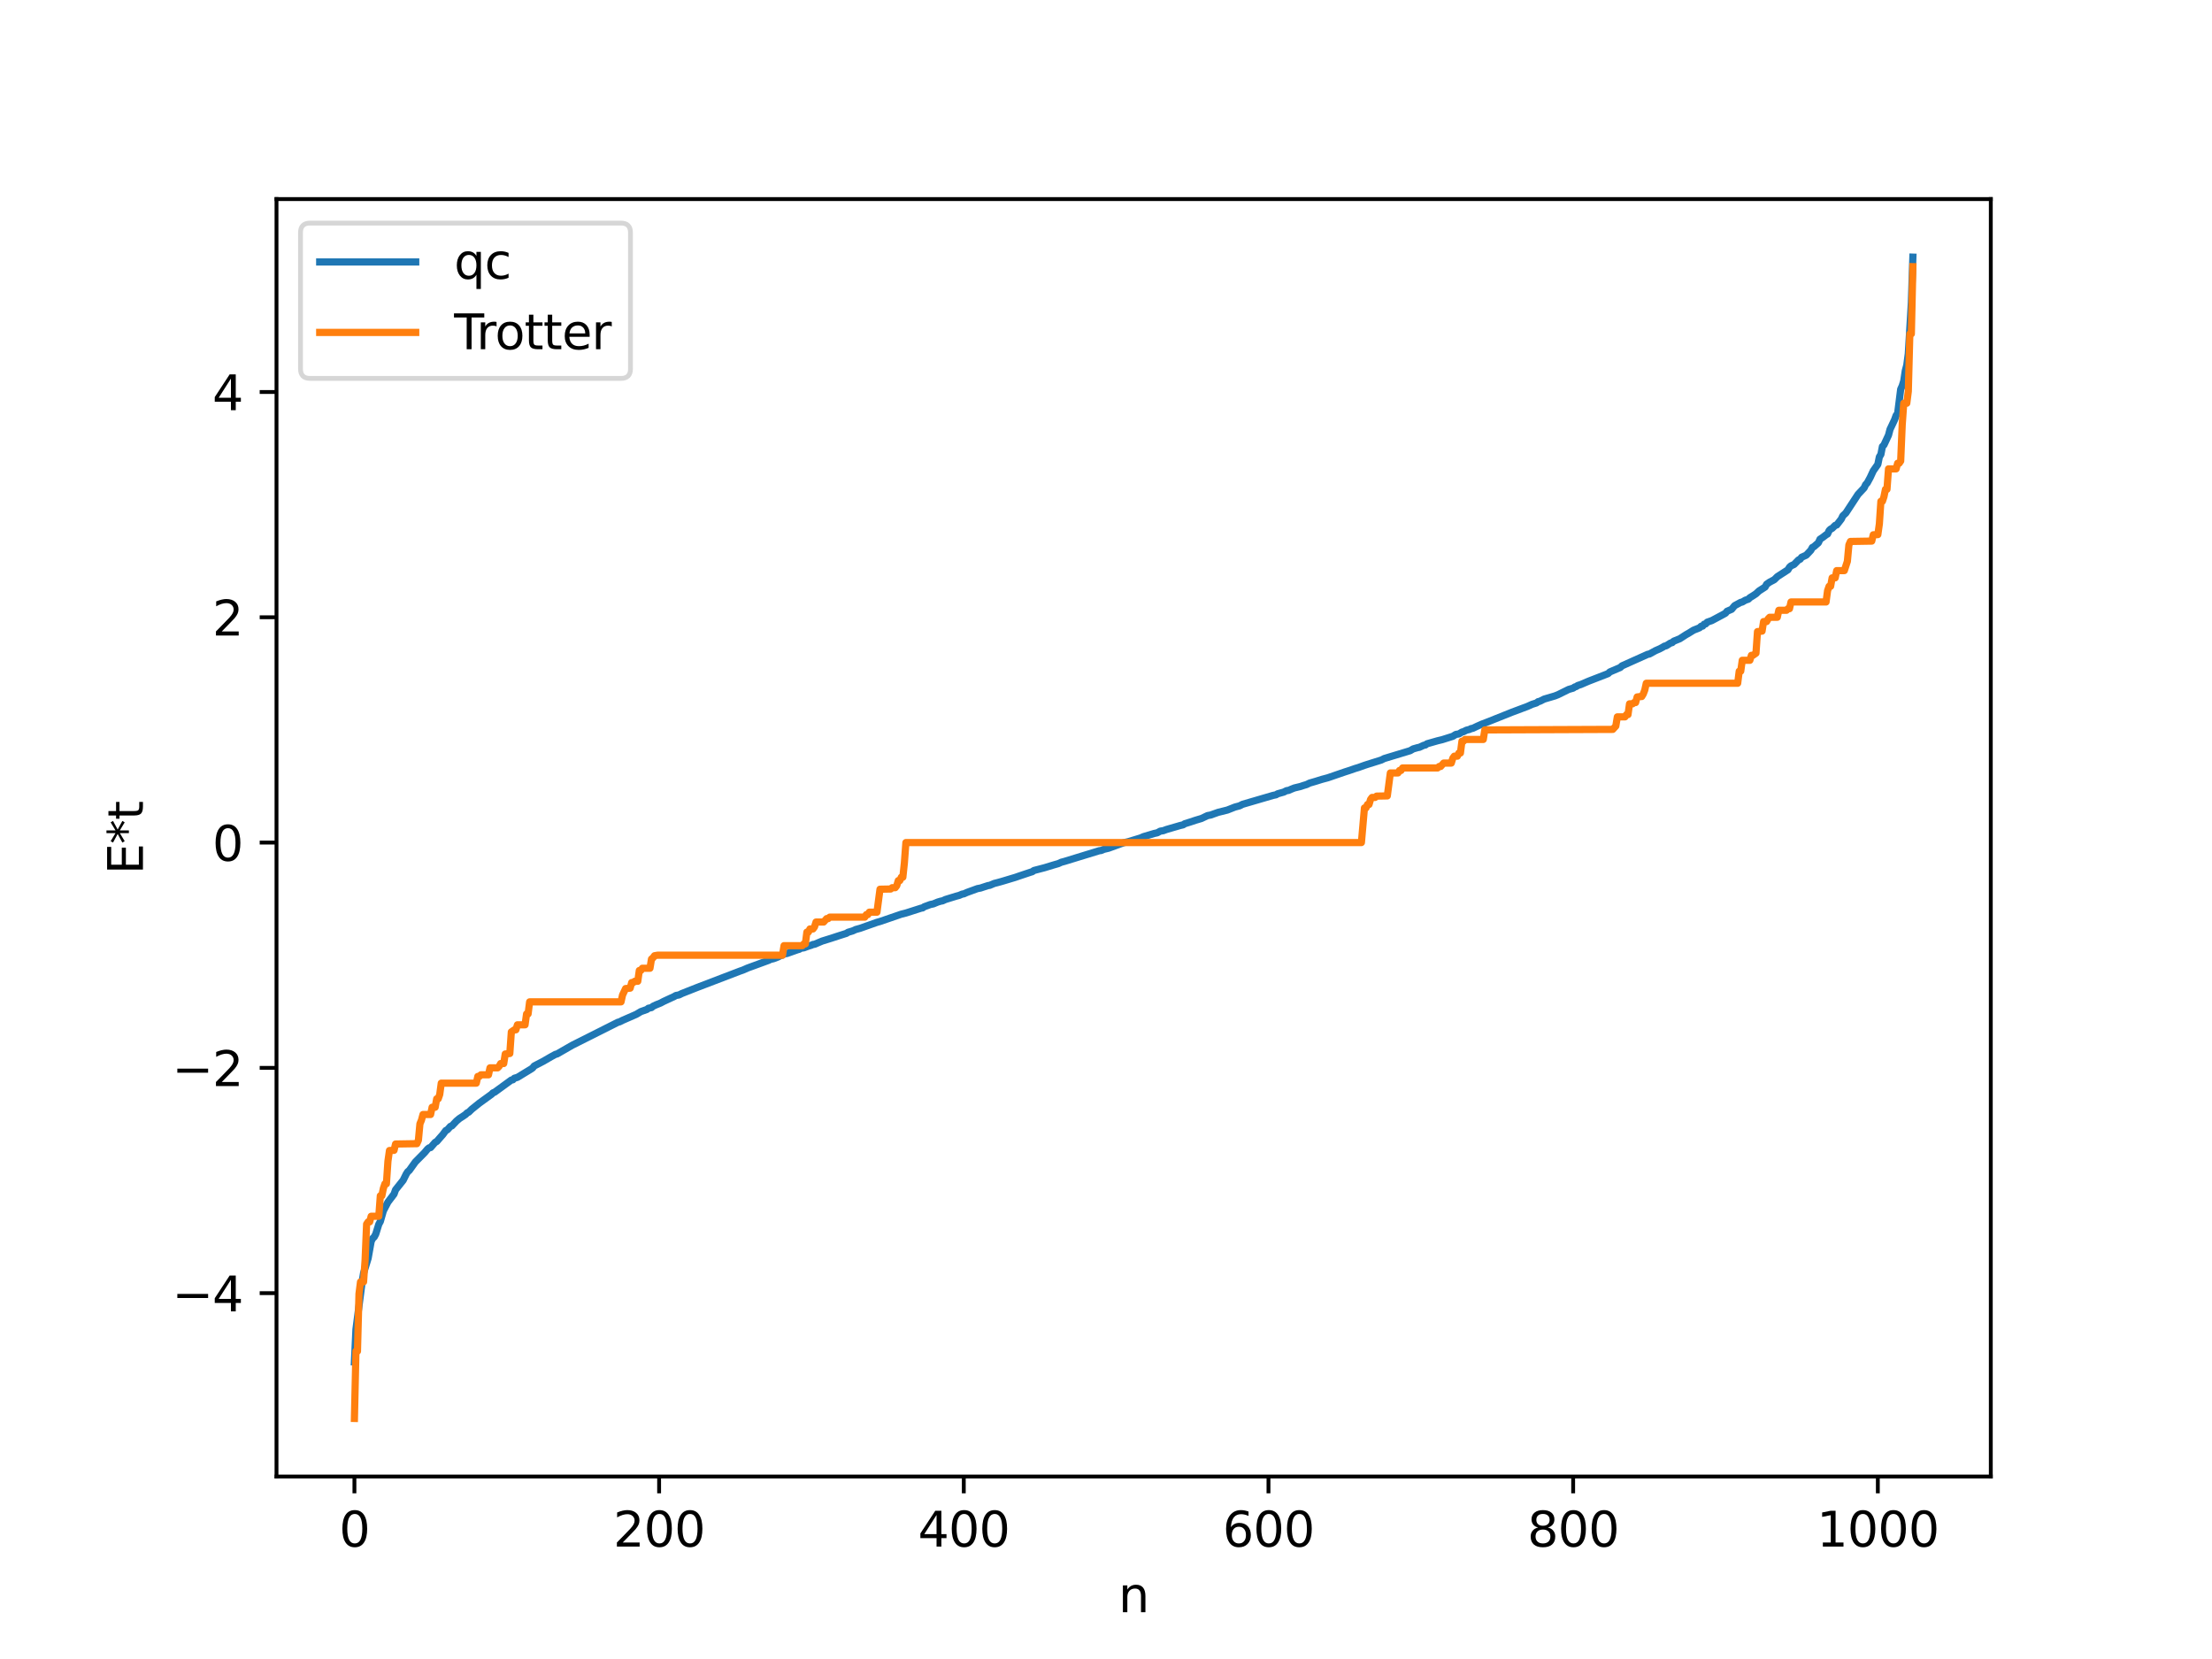 <?xml version="1.0" encoding="utf-8" standalone="no"?>
<!DOCTYPE svg PUBLIC "-//W3C//DTD SVG 1.1//EN"
  "http://www.w3.org/Graphics/SVG/1.1/DTD/svg11.dtd">
<svg xmlns:xlink="http://www.w3.org/1999/xlink" width="460.8pt" height="345.6pt" viewBox="0 0 460.8 345.6" xmlns="http://www.w3.org/2000/svg" version="1.1">
 <defs>
  <style type="text/css">*{stroke-linejoin: round; stroke-linecap: butt}</style>
 </defs>
 <g id="figure_1">
  <g id="patch_1">
   <path d="M 0 345.6 
L 460.8 345.6 
L 460.8 0 
L 0 0 
z
" style="fill: #ffffff"/>
  </g>
  <g id="axes_1">
   <g id="patch_2">
    <path d="M 57.6 307.584 
L 414.72 307.584 
L 414.72 41.472 
L 57.6 41.472 
z
" style="fill: #ffffff"/>
   </g>
   <g id="matplotlib.axis_1">
    <g id="xtick_1">
     <g id="line2d_1">
      <defs>
       <path id="m1dfaa0e4b0" d="M 0 0 
L 0 3.5 
" style="stroke: #000000; stroke-width: 0.8"/>
      </defs>
      <g>
       <use xlink:href="#m1dfaa0e4b0" x="73.833" y="307.584" style="stroke: #000000; stroke-width: 0.8"/>
      </g>
     </g>
     <g id="text_1">
      <!-- 0 -->
      <g transform="translate(70.651 322.182) scale(0.1 -0.1)">
       <defs>
        <path id="DejaVuSans-30" d="M 2034 4250 
Q 1547 4250 1301 3770 
Q 1056 3291 1056 2328 
Q 1056 1369 1301 889 
Q 1547 409 2034 409 
Q 2525 409 2770 889 
Q 3016 1369 3016 2328 
Q 3016 3291 2770 3770 
Q 2525 4250 2034 4250 
z
M 2034 4750 
Q 2819 4750 3233 4129 
Q 3647 3509 3647 2328 
Q 3647 1150 3233 529 
Q 2819 -91 2034 -91 
Q 1250 -91 836 529 
Q 422 1150 422 2328 
Q 422 3509 836 4129 
Q 1250 4750 2034 4750 
z
" transform="scale(0.016)"/>
       </defs>
       <use xlink:href="#DejaVuSans-30"/>
      </g>
     </g>
    </g>
    <g id="xtick_2">
     <g id="line2d_2">
      <g>
       <use xlink:href="#m1dfaa0e4b0" x="137.304" y="307.584" style="stroke: #000000; stroke-width: 0.8"/>
      </g>
     </g>
     <g id="text_2">
      <!-- 200 -->
      <g transform="translate(127.76 322.182) scale(0.1 -0.1)">
       <defs>
        <path id="DejaVuSans-32" d="M 1228 531 
L 3431 531 
L 3431 0 
L 469 0 
L 469 531 
Q 828 903 1448 1529 
Q 2069 2156 2228 2338 
Q 2531 2678 2651 2914 
Q 2772 3150 2772 3378 
Q 2772 3750 2511 3984 
Q 2250 4219 1831 4219 
Q 1534 4219 1204 4116 
Q 875 4013 500 3803 
L 500 4441 
Q 881 4594 1212 4672 
Q 1544 4750 1819 4750 
Q 2544 4750 2975 4387 
Q 3406 4025 3406 3419 
Q 3406 3131 3298 2873 
Q 3191 2616 2906 2266 
Q 2828 2175 2409 1742 
Q 1991 1309 1228 531 
z
" transform="scale(0.016)"/>
       </defs>
       <use xlink:href="#DejaVuSans-32"/>
       <use xlink:href="#DejaVuSans-30" x="63.623"/>
       <use xlink:href="#DejaVuSans-30" x="127.246"/>
      </g>
     </g>
    </g>
    <g id="xtick_3">
     <g id="line2d_3">
      <g>
       <use xlink:href="#m1dfaa0e4b0" x="200.775" y="307.584" style="stroke: #000000; stroke-width: 0.8"/>
      </g>
     </g>
     <g id="text_3">
      <!-- 400 -->
      <g transform="translate(191.231 322.182) scale(0.1 -0.1)">
       <defs>
        <path id="DejaVuSans-34" d="M 2419 4116 
L 825 1625 
L 2419 1625 
L 2419 4116 
z
M 2253 4666 
L 3047 4666 
L 3047 1625 
L 3713 1625 
L 3713 1100 
L 3047 1100 
L 3047 0 
L 2419 0 
L 2419 1100 
L 313 1100 
L 313 1709 
L 2253 4666 
z
" transform="scale(0.016)"/>
       </defs>
       <use xlink:href="#DejaVuSans-34"/>
       <use xlink:href="#DejaVuSans-30" x="63.623"/>
       <use xlink:href="#DejaVuSans-30" x="127.246"/>
      </g>
     </g>
    </g>
    <g id="xtick_4">
     <g id="line2d_4">
      <g>
       <use xlink:href="#m1dfaa0e4b0" x="264.246" y="307.584" style="stroke: #000000; stroke-width: 0.8"/>
      </g>
     </g>
     <g id="text_4">
      <!-- 600 -->
      <g transform="translate(254.702 322.182) scale(0.1 -0.1)">
       <defs>
        <path id="DejaVuSans-36" d="M 2113 2584 
Q 1688 2584 1439 2293 
Q 1191 2003 1191 1497 
Q 1191 994 1439 701 
Q 1688 409 2113 409 
Q 2538 409 2786 701 
Q 3034 994 3034 1497 
Q 3034 2003 2786 2293 
Q 2538 2584 2113 2584 
z
M 3366 4563 
L 3366 3988 
Q 3128 4100 2886 4159 
Q 2644 4219 2406 4219 
Q 1781 4219 1451 3797 
Q 1122 3375 1075 2522 
Q 1259 2794 1537 2939 
Q 1816 3084 2150 3084 
Q 2853 3084 3261 2657 
Q 3669 2231 3669 1497 
Q 3669 778 3244 343 
Q 2819 -91 2113 -91 
Q 1303 -91 875 529 
Q 447 1150 447 2328 
Q 447 3434 972 4092 
Q 1497 4750 2381 4750 
Q 2619 4750 2861 4703 
Q 3103 4656 3366 4563 
z
" transform="scale(0.016)"/>
       </defs>
       <use xlink:href="#DejaVuSans-36"/>
       <use xlink:href="#DejaVuSans-30" x="63.623"/>
       <use xlink:href="#DejaVuSans-30" x="127.246"/>
      </g>
     </g>
    </g>
    <g id="xtick_5">
     <g id="line2d_5">
      <g>
       <use xlink:href="#m1dfaa0e4b0" x="327.717" y="307.584" style="stroke: #000000; stroke-width: 0.8"/>
      </g>
     </g>
     <g id="text_5">
      <!-- 800 -->
      <g transform="translate(318.173 322.182) scale(0.1 -0.1)">
       <defs>
        <path id="DejaVuSans-38" d="M 2034 2216 
Q 1584 2216 1326 1975 
Q 1069 1734 1069 1313 
Q 1069 891 1326 650 
Q 1584 409 2034 409 
Q 2484 409 2743 651 
Q 3003 894 3003 1313 
Q 3003 1734 2745 1975 
Q 2488 2216 2034 2216 
z
M 1403 2484 
Q 997 2584 770 2862 
Q 544 3141 544 3541 
Q 544 4100 942 4425 
Q 1341 4750 2034 4750 
Q 2731 4750 3128 4425 
Q 3525 4100 3525 3541 
Q 3525 3141 3298 2862 
Q 3072 2584 2669 2484 
Q 3125 2378 3379 2068 
Q 3634 1759 3634 1313 
Q 3634 634 3220 271 
Q 2806 -91 2034 -91 
Q 1263 -91 848 271 
Q 434 634 434 1313 
Q 434 1759 690 2068 
Q 947 2378 1403 2484 
z
M 1172 3481 
Q 1172 3119 1398 2916 
Q 1625 2713 2034 2713 
Q 2441 2713 2670 2916 
Q 2900 3119 2900 3481 
Q 2900 3844 2670 4047 
Q 2441 4250 2034 4250 
Q 1625 4250 1398 4047 
Q 1172 3844 1172 3481 
z
" transform="scale(0.016)"/>
       </defs>
       <use xlink:href="#DejaVuSans-38"/>
       <use xlink:href="#DejaVuSans-30" x="63.623"/>
       <use xlink:href="#DejaVuSans-30" x="127.246"/>
      </g>
     </g>
    </g>
    <g id="xtick_6">
     <g id="line2d_6">
      <g>
       <use xlink:href="#m1dfaa0e4b0" x="391.188" y="307.584" style="stroke: #000000; stroke-width: 0.8"/>
      </g>
     </g>
     <g id="text_6">
      <!-- 1000 -->
      <g transform="translate(378.463 322.182) scale(0.1 -0.1)">
       <defs>
        <path id="DejaVuSans-31" d="M 794 531 
L 1825 531 
L 1825 4091 
L 703 3866 
L 703 4441 
L 1819 4666 
L 2450 4666 
L 2450 531 
L 3481 531 
L 3481 0 
L 794 0 
L 794 531 
z
" transform="scale(0.016)"/>
       </defs>
       <use xlink:href="#DejaVuSans-31"/>
       <use xlink:href="#DejaVuSans-30" x="63.623"/>
       <use xlink:href="#DejaVuSans-30" x="127.246"/>
       <use xlink:href="#DejaVuSans-30" x="190.869"/>
      </g>
     </g>
    </g>
    <g id="text_7">
     <!-- n -->
     <g transform="translate(232.991 335.861) scale(0.1 -0.1)">
      <defs>
       <path id="DejaVuSans-6e" d="M 3513 2113 
L 3513 0 
L 2938 0 
L 2938 2094 
Q 2938 2591 2744 2837 
Q 2550 3084 2163 3084 
Q 1697 3084 1428 2787 
Q 1159 2491 1159 1978 
L 1159 0 
L 581 0 
L 581 3500 
L 1159 3500 
L 1159 2956 
Q 1366 3272 1645 3428 
Q 1925 3584 2291 3584 
Q 2894 3584 3203 3211 
Q 3513 2838 3513 2113 
z
" transform="scale(0.016)"/>
      </defs>
      <use xlink:href="#DejaVuSans-6e"/>
     </g>
    </g>
   </g>
   <g id="matplotlib.axis_2">
    <g id="ytick_1">
     <g id="line2d_7">
      <defs>
       <path id="m882a5bb971" d="M 0 0 
L -3.5 0 
" style="stroke: #000000; stroke-width: 0.8"/>
      </defs>
      <g>
       <use xlink:href="#m882a5bb971" x="57.6" y="269.384" style="stroke: #000000; stroke-width: 0.8"/>
      </g>
     </g>
     <g id="text_8">
      <!-- −4 -->
      <g transform="translate(35.858 273.184) scale(0.1 -0.1)">
       <defs>
        <path id="DejaVuSans-2212" d="M 678 2272 
L 4684 2272 
L 4684 1741 
L 678 1741 
L 678 2272 
z
" transform="scale(0.016)"/>
       </defs>
       <use xlink:href="#DejaVuSans-2212"/>
       <use xlink:href="#DejaVuSans-34" x="83.789"/>
      </g>
     </g>
    </g>
    <g id="ytick_2">
     <g id="line2d_8">
      <g>
       <use xlink:href="#m882a5bb971" x="57.6" y="222.452" style="stroke: #000000; stroke-width: 0.8"/>
      </g>
     </g>
     <g id="text_9">
      <!-- −2 -->
      <g transform="translate(35.858 226.252) scale(0.1 -0.1)">
       <use xlink:href="#DejaVuSans-2212"/>
       <use xlink:href="#DejaVuSans-32" x="83.789"/>
      </g>
     </g>
    </g>
    <g id="ytick_3">
     <g id="line2d_9">
      <g>
       <use xlink:href="#m882a5bb971" x="57.6" y="175.521" style="stroke: #000000; stroke-width: 0.8"/>
      </g>
     </g>
     <g id="text_10">
      <!-- 0 -->
      <g transform="translate(44.237 179.32) scale(0.1 -0.1)">
       <use xlink:href="#DejaVuSans-30"/>
      </g>
     </g>
    </g>
    <g id="ytick_4">
     <g id="line2d_10">
      <g>
       <use xlink:href="#m882a5bb971" x="57.6" y="128.589" style="stroke: #000000; stroke-width: 0.8"/>
      </g>
     </g>
     <g id="text_11">
      <!-- 2 -->
      <g transform="translate(44.237 132.388) scale(0.1 -0.1)">
       <use xlink:href="#DejaVuSans-32"/>
      </g>
     </g>
    </g>
    <g id="ytick_5">
     <g id="line2d_11">
      <g>
       <use xlink:href="#m882a5bb971" x="57.6" y="81.657" style="stroke: #000000; stroke-width: 0.8"/>
      </g>
     </g>
     <g id="text_12">
      <!-- 4 -->
      <g transform="translate(44.237 85.456) scale(0.1 -0.1)">
       <use xlink:href="#DejaVuSans-34"/>
      </g>
     </g>
    </g>
    <g id="text_13">
     <!-- E*t -->
     <g transform="translate(29.778 182.148) rotate(-90) scale(0.1 -0.1)">
      <defs>
       <path id="DejaVuSans-45" d="M 628 4666 
L 3578 4666 
L 3578 4134 
L 1259 4134 
L 1259 2753 
L 3481 2753 
L 3481 2222 
L 1259 2222 
L 1259 531 
L 3634 531 
L 3634 0 
L 628 0 
L 628 4666 
z
" transform="scale(0.016)"/>
       <path id="DejaVuSans-2a" d="M 3009 3897 
L 1888 3291 
L 3009 2681 
L 2828 2375 
L 1778 3009 
L 1778 1831 
L 1422 1831 
L 1422 3009 
L 372 2375 
L 191 2681 
L 1313 3291 
L 191 3897 
L 372 4206 
L 1422 3572 
L 1422 4750 
L 1778 4750 
L 1778 3572 
L 2828 4206 
L 3009 3897 
z
" transform="scale(0.016)"/>
       <path id="DejaVuSans-74" d="M 1172 4494 
L 1172 3500 
L 2356 3500 
L 2356 3053 
L 1172 3053 
L 1172 1153 
Q 1172 725 1289 603 
Q 1406 481 1766 481 
L 2356 481 
L 2356 0 
L 1766 0 
Q 1100 0 847 248 
Q 594 497 594 1153 
L 594 3053 
L 172 3053 
L 172 3500 
L 594 3500 
L 594 4494 
L 1172 4494 
z
" transform="scale(0.016)"/>
      </defs>
      <use xlink:href="#DejaVuSans-45"/>
      <use xlink:href="#DejaVuSans-2a" x="63.184"/>
      <use xlink:href="#DejaVuSans-74" x="113.184"/>
     </g>
    </g>
   </g>
   <g id="line2d_12">
    <path d="M 73.833 283.719 
L 74.15 276.949 
L 75.42 267.159 
L 75.737 265.211 
L 76.689 262.12 
L 77.324 258.584 
L 77.641 257.97 
L 77.958 257.687 
L 78.276 257.077 
L 78.91 255.038 
L 79.228 254.457 
L 79.862 252.232 
L 80.815 250.418 
L 82.084 248.749 
L 82.401 247.86 
L 83.988 245.868 
L 84.623 244.582 
L 84.94 244.086 
L 85.258 243.831 
L 86.527 242.057 
L 88.431 240.131 
L 89.066 239.376 
L 89.383 239.121 
L 89.7 239.058 
L 90.653 237.959 
L 90.97 237.811 
L 91.605 237.08 
L 92.239 236.361 
L 92.874 235.504 
L 93.191 235.362 
L 93.826 234.65 
L 94.143 234.534 
L 95.096 233.523 
L 95.73 232.994 
L 96.365 232.589 
L 97 232.157 
L 97.317 231.829 
L 97.634 231.696 
L 98.269 231.077 
L 99.856 229.801 
L 102.395 227.963 
L 102.712 227.645 
L 103.029 227.531 
L 103.981 226.838 
L 106.52 224.99 
L 106.838 224.942 
L 107.155 224.614 
L 107.79 224.434 
L 110.646 222.692 
L 110.963 222.472 
L 111.281 222.062 
L 113.185 221.079 
L 114.137 220.524 
L 114.772 220.157 
L 115.724 219.634 
L 116.041 219.563 
L 119.215 217.739 
L 128.735 212.951 
L 129.053 212.877 
L 129.687 212.555 
L 132.543 211.308 
L 133.496 210.738 
L 134.765 210.288 
L 135.082 210.034 
L 135.717 209.9 
L 136.034 209.628 
L 136.669 209.328 
L 137.621 208.945 
L 138.256 208.606 
L 140.477 207.578 
L 140.795 207.38 
L 141.429 207.268 
L 142.064 206.957 
L 145.238 205.704 
L 154.124 202.308 
L 154.758 202.088 
L 155.71 201.668 
L 156.345 201.435 
L 156.98 201.205 
L 160.153 200.043 
L 160.471 199.867 
L 161.105 199.724 
L 162.058 199.363 
L 162.692 199.039 
L 163.01 198.971 
L 163.327 198.726 
L 163.962 198.624 
L 166.183 197.837 
L 166.5 197.759 
L 166.818 197.541 
L 167.453 197.451 
L 168.405 197.099 
L 169.039 196.903 
L 169.357 196.744 
L 169.674 196.717 
L 171.261 196.046 
L 173.165 195.455 
L 174.434 195.036 
L 176.339 194.428 
L 176.656 194.214 
L 177.608 193.932 
L 178.243 193.639 
L 179.195 193.375 
L 182.686 192.139 
L 183.32 191.964 
L 187.763 190.437 
L 188.715 190.201 
L 191.889 189.186 
L 192.206 189.134 
L 192.524 188.899 
L 193.158 188.668 
L 193.793 188.431 
L 194.428 188.297 
L 195.38 187.905 
L 196.015 187.717 
L 196.332 187.667 
L 196.967 187.377 
L 199.188 186.694 
L 199.823 186.524 
L 200.458 186.25 
L 200.775 186.21 
L 201.41 185.922 
L 203.631 185.111 
L 204.266 184.995 
L 204.9 184.783 
L 205.853 184.474 
L 206.17 184.436 
L 207.122 184.035 
L 207.757 183.875 
L 208.709 183.612 
L 211.565 182.753 
L 212.2 182.531 
L 214.739 181.679 
L 215.056 181.589 
L 215.373 181.342 
L 217.595 180.764 
L 219.499 180.183 
L 220.451 179.91 
L 221.086 179.62 
L 221.72 179.453 
L 229.02 177.216 
L 229.337 177.187 
L 229.972 176.928 
L 230.924 176.702 
L 231.558 176.471 
L 234.097 175.549 
L 235.049 175.336 
L 237.588 174.561 
L 238.223 174.284 
L 240.444 173.626 
L 241.079 173.487 
L 241.714 173.139 
L 242.348 173.042 
L 242.983 172.802 
L 245.839 171.973 
L 246.474 171.823 
L 246.791 171.605 
L 248.061 171.206 
L 249.013 170.886 
L 250.282 170.507 
L 251.552 169.902 
L 252.186 169.787 
L 253.773 169.223 
L 255.677 168.749 
L 257.264 168.124 
L 258.216 167.873 
L 258.851 167.551 
L 265.198 165.697 
L 265.833 165.564 
L 266.15 165.363 
L 267.42 165.008 
L 268.054 164.688 
L 268.372 164.678 
L 269.006 164.4 
L 269.641 164.148 
L 270.91 163.842 
L 271.545 163.625 
L 272.18 163.438 
L 272.815 163.13 
L 274.084 162.76 
L 275.353 162.363 
L 276.623 162.022 
L 280.114 160.822 
L 281.066 160.516 
L 282.335 160.077 
L 282.97 159.89 
L 284.239 159.436 
L 284.874 159.227 
L 287.73 158.333 
L 288.365 158.015 
L 293.76 156.383 
L 294.395 156.01 
L 295.347 155.738 
L 295.664 155.685 
L 296.616 155.247 
L 296.934 155.2 
L 297.251 154.95 
L 299.472 154.317 
L 300.424 154.089 
L 302.646 153.387 
L 303.281 152.99 
L 303.915 152.892 
L 304.55 152.504 
L 304.867 152.423 
L 305.502 152.108 
L 306.137 151.956 
L 306.454 151.77 
L 306.772 151.742 
L 307.724 151.284 
L 308.676 150.858 
L 309.628 150.499 
L 315.023 148.346 
L 318.196 147.159 
L 319.148 146.729 
L 320.1 146.425 
L 320.418 146.17 
L 320.735 146.105 
L 321.687 145.631 
L 323.909 144.976 
L 324.543 144.728 
L 326.765 143.63 
L 327.4 143.439 
L 327.717 143.358 
L 328.034 143.111 
L 328.352 143.025 
L 328.669 142.804 
L 329.304 142.602 
L 330.891 141.917 
L 335.016 140.318 
L 335.334 139.989 
L 337.555 139.041 
L 337.872 138.718 
L 343.267 136.296 
L 343.585 136.252 
L 344.854 135.553 
L 345.806 135.134 
L 346.441 134.79 
L 346.758 134.589 
L 347.076 134.54 
L 348.028 133.94 
L 348.345 133.873 
L 348.662 133.573 
L 349.932 133.061 
L 351.201 132.236 
L 351.836 131.875 
L 352.788 131.282 
L 354.058 130.775 
L 354.375 130.462 
L 354.692 130.43 
L 355.01 130.03 
L 355.327 129.972 
L 355.644 129.613 
L 356.596 129.28 
L 358.818 128.094 
L 359.453 127.744 
L 359.77 127.34 
L 360.722 126.931 
L 361.357 126.167 
L 362.626 125.48 
L 362.943 125.417 
L 363.578 125.038 
L 364.213 124.822 
L 364.53 124.505 
L 365.165 124.116 
L 365.8 123.697 
L 366.434 123.106 
L 367.704 122.285 
L 368.021 121.707 
L 368.656 121.265 
L 369.608 120.763 
L 370.243 120.137 
L 372.464 118.697 
L 372.781 118.16 
L 373.099 117.875 
L 373.734 117.591 
L 374.686 116.62 
L 375.003 116.498 
L 375.32 116.079 
L 376.272 115.655 
L 377.224 114.641 
L 377.542 114.051 
L 377.859 113.895 
L 378.811 113.065 
L 379.129 112.339 
L 379.763 111.91 
L 380.398 111.417 
L 380.715 111.239 
L 381.033 110.536 
L 381.35 110.219 
L 381.667 110.075 
L 382.302 109.442 
L 382.62 109.366 
L 383.572 108.134 
L 383.889 107.465 
L 384.524 106.869 
L 387.062 102.994 
L 388.332 101.635 
L 388.649 100.952 
L 388.967 100.631 
L 389.601 99.462 
L 390.236 98.091 
L 391.188 96.737 
L 391.505 95.179 
L 391.823 94.668 
L 392.14 93.018 
L 392.458 92.699 
L 393.41 90.652 
L 393.727 89.443 
L 394.679 87.436 
L 394.996 86.549 
L 395.314 86.132 
L 395.948 81.083 
L 396.266 80.394 
L 396.583 79.365 
L 396.9 77.264 
L 397.218 76.066 
L 397.535 73.685 
L 398.17 63.091 
L 398.487 53.568 
L 398.487 53.568 
" clip-path="url(#p6335611262)" style="fill: none; stroke: #1f77b4; stroke-width: 1.5; stroke-linecap: square"/>
   </g>
   <g id="line2d_13">
    <path d="M 73.833 295.488 
L 74.15 281.489 
L 74.467 281.489 
L 74.785 269.523 
L 75.102 267.037 
L 75.737 267.037 
L 76.054 262.56 
L 76.372 255.002 
L 76.689 254.538 
L 77.006 254.538 
L 77.324 253.369 
L 78.91 253.369 
L 79.228 249.104 
L 79.545 249.104 
L 79.862 247.561 
L 80.18 246.607 
L 80.497 246.607 
L 80.815 241.892 
L 81.132 239.673 
L 82.084 239.635 
L 82.401 238.321 
L 86.844 238.246 
L 87.162 237.527 
L 87.479 234.11 
L 87.796 233.355 
L 88.114 232.172 
L 89.7 232.172 
L 90.018 230.661 
L 90.653 230.661 
L 90.97 228.905 
L 91.287 228.905 
L 91.605 227.991 
L 91.922 225.639 
L 99.221 225.639 
L 99.539 224.237 
L 99.856 224.237 
L 100.173 223.905 
L 101.76 223.905 
L 102.077 222.452 
L 103.664 222.452 
L 103.981 222.125 
L 104.299 221.558 
L 104.934 221.558 
L 105.251 219.566 
L 106.203 219.465 
L 106.52 214.969 
L 107.155 214.525 
L 107.472 214.525 
L 107.79 213.489 
L 109.377 213.489 
L 109.694 211.217 
L 110.011 211.217 
L 110.329 208.706 
L 129.37 208.706 
L 129.687 207.28 
L 130.322 205.938 
L 131.274 205.853 
L 131.591 204.686 
L 131.909 204.686 
L 132.226 204.419 
L 132.861 204.419 
L 133.178 202.173 
L 133.496 202.173 
L 133.813 201.702 
L 135.4 201.702 
L 135.717 199.786 
L 136.034 199.528 
L 136.352 199.096 
L 136.986 198.986 
L 163.01 198.986 
L 163.327 196.998 
L 167.135 196.998 
L 167.453 196.635 
L 167.77 196.635 
L 168.087 194.174 
L 168.405 194.174 
L 168.722 193.517 
L 169.357 193.517 
L 169.674 193.093 
L 169.991 192.078 
L 171.578 192.078 
L 172.213 191.362 
L 172.53 191.362 
L 172.848 191.059 
L 180.147 191.059 
L 180.464 190.536 
L 180.781 190.536 
L 181.099 190.023 
L 182.686 190.023 
L 183.32 185.24 
L 185.542 185.198 
L 185.859 184.92 
L 186.494 184.92 
L 186.811 184.5 
L 187.129 183.448 
L 187.446 183.448 
L 187.763 182.736 
L 188.081 182.736 
L 188.398 179.762 
L 188.715 175.521 
L 283.605 175.521 
L 284.239 168.305 
L 284.557 168.305 
L 284.874 167.593 
L 285.191 167.593 
L 285.509 166.541 
L 285.826 166.121 
L 286.461 166.121 
L 286.778 165.843 
L 289 165.801 
L 289.634 161.018 
L 291.221 161.018 
L 291.539 160.505 
L 291.856 160.505 
L 292.173 159.982 
L 299.472 159.982 
L 299.79 159.679 
L 300.107 159.679 
L 300.742 158.963 
L 302.329 158.963 
L 302.646 157.948 
L 302.963 157.524 
L 303.598 157.524 
L 303.915 156.867 
L 304.233 156.867 
L 304.55 154.406 
L 304.867 154.406 
L 305.185 154.043 
L 308.993 154.043 
L 309.31 152.055 
L 335.968 151.946 
L 336.603 151.255 
L 336.92 149.339 
L 338.507 149.339 
L 338.824 148.868 
L 339.142 148.868 
L 339.459 146.622 
L 340.094 146.622 
L 340.411 146.355 
L 340.729 146.355 
L 341.046 145.188 
L 341.681 145.103 
L 341.998 145.103 
L 342.315 144.584 
L 342.633 143.761 
L 342.95 142.335 
L 361.991 142.335 
L 362.309 139.824 
L 362.626 139.824 
L 362.943 137.552 
L 364.53 137.552 
L 364.848 136.516 
L 365.165 136.516 
L 365.8 136.072 
L 366.117 131.576 
L 367.069 131.475 
L 367.386 129.483 
L 368.021 129.483 
L 368.339 128.916 
L 368.656 128.589 
L 370.243 128.589 
L 370.56 127.136 
L 372.147 127.136 
L 372.464 126.804 
L 372.781 126.804 
L 373.099 125.403 
L 380.398 125.403 
L 380.715 123.05 
L 381.033 122.136 
L 381.35 122.136 
L 381.667 120.38 
L 382.302 120.38 
L 382.62 118.869 
L 384.206 118.869 
L 384.841 116.931 
L 385.158 113.514 
L 385.476 112.795 
L 389.919 112.72 
L 390.236 111.407 
L 391.188 111.368 
L 391.505 109.149 
L 391.823 104.434 
L 392.14 104.434 
L 392.458 103.48 
L 392.775 101.937 
L 393.092 101.937 
L 393.41 97.672 
L 394.996 97.672 
L 395.314 96.503 
L 395.631 96.503 
L 395.948 96.039 
L 396.266 88.481 
L 396.583 84.004 
L 397.218 84.004 
L 397.535 81.518 
L 397.853 69.552 
L 398.17 69.552 
L 398.487 55.553 
L 398.487 55.553 
" clip-path="url(#p6335611262)" style="fill: none; stroke: #ff7f0e; stroke-width: 1.5; stroke-linecap: square"/>
   </g>
   <g id="patch_3">
    <path d="M 57.6 307.584 
L 57.6 41.472 
" style="fill: none; stroke: #000000; stroke-width: 0.8; stroke-linejoin: miter; stroke-linecap: square"/>
   </g>
   <g id="patch_4">
    <path d="M 414.72 307.584 
L 414.72 41.472 
" style="fill: none; stroke: #000000; stroke-width: 0.8; stroke-linejoin: miter; stroke-linecap: square"/>
   </g>
   <g id="patch_5">
    <path d="M 57.6 307.584 
L 414.72 307.584 
" style="fill: none; stroke: #000000; stroke-width: 0.8; stroke-linejoin: miter; stroke-linecap: square"/>
   </g>
   <g id="patch_6">
    <path d="M 57.6 41.472 
L 414.72 41.472 
" style="fill: none; stroke: #000000; stroke-width: 0.8; stroke-linejoin: miter; stroke-linecap: square"/>
   </g>
   <g id="legend_1">
    <g id="patch_7">
     <path d="M 64.6 78.828 
L 129.342 78.828 
Q 131.342 78.828 131.342 76.828 
L 131.342 48.472 
Q 131.342 46.472 129.342 46.472 
L 64.6 46.472 
Q 62.6 46.472 62.6 48.472 
L 62.6 76.828 
Q 62.6 78.828 64.6 78.828 
z
" style="fill: #ffffff; opacity: 0.8; stroke: #cccccc; stroke-linejoin: miter"/>
    </g>
    <g id="line2d_14">
     <path d="M 66.6 54.57 
L 76.6 54.57 
L 86.6 54.57 
" style="fill: none; stroke: #1f77b4; stroke-width: 1.5; stroke-linecap: square"/>
    </g>
    <g id="text_14">
     <!-- qc -->
     <g transform="translate(94.6 58.07) scale(0.1 -0.1)">
      <defs>
       <path id="DejaVuSans-71" d="M 947 1747 
Q 947 1113 1208 752 
Q 1469 391 1925 391 
Q 2381 391 2643 752 
Q 2906 1113 2906 1747 
Q 2906 2381 2643 2742 
Q 2381 3103 1925 3103 
Q 1469 3103 1208 2742 
Q 947 2381 947 1747 
z
M 2906 525 
Q 2725 213 2448 61 
Q 2172 -91 1784 -91 
Q 1150 -91 751 415 
Q 353 922 353 1747 
Q 353 2572 751 3078 
Q 1150 3584 1784 3584 
Q 2172 3584 2448 3432 
Q 2725 3281 2906 2969 
L 2906 3500 
L 3481 3500 
L 3481 -1331 
L 2906 -1331 
L 2906 525 
z
" transform="scale(0.016)"/>
       <path id="DejaVuSans-63" d="M 3122 3366 
L 3122 2828 
Q 2878 2963 2633 3030 
Q 2388 3097 2138 3097 
Q 1578 3097 1268 2742 
Q 959 2388 959 1747 
Q 959 1106 1268 751 
Q 1578 397 2138 397 
Q 2388 397 2633 464 
Q 2878 531 3122 666 
L 3122 134 
Q 2881 22 2623 -34 
Q 2366 -91 2075 -91 
Q 1284 -91 818 406 
Q 353 903 353 1747 
Q 353 2603 823 3093 
Q 1294 3584 2113 3584 
Q 2378 3584 2631 3529 
Q 2884 3475 3122 3366 
z
" transform="scale(0.016)"/>
      </defs>
      <use xlink:href="#DejaVuSans-71"/>
      <use xlink:href="#DejaVuSans-63" x="63.477"/>
     </g>
    </g>
    <g id="line2d_15">
     <path d="M 66.6 69.249 
L 76.6 69.249 
L 86.6 69.249 
" style="fill: none; stroke: #ff7f0e; stroke-width: 1.5; stroke-linecap: square"/>
    </g>
    <g id="text_15">
     <!-- Trotter -->
     <g transform="translate(94.6 72.749) scale(0.1 -0.1)">
      <defs>
       <path id="DejaVuSans-54" d="M -19 4666 
L 3928 4666 
L 3928 4134 
L 2272 4134 
L 2272 0 
L 1638 0 
L 1638 4134 
L -19 4134 
L -19 4666 
z
" transform="scale(0.016)"/>
       <path id="DejaVuSans-72" d="M 2631 2963 
Q 2534 3019 2420 3045 
Q 2306 3072 2169 3072 
Q 1681 3072 1420 2755 
Q 1159 2438 1159 1844 
L 1159 0 
L 581 0 
L 581 3500 
L 1159 3500 
L 1159 2956 
Q 1341 3275 1631 3429 
Q 1922 3584 2338 3584 
Q 2397 3584 2469 3576 
Q 2541 3569 2628 3553 
L 2631 2963 
z
" transform="scale(0.016)"/>
       <path id="DejaVuSans-6f" d="M 1959 3097 
Q 1497 3097 1228 2736 
Q 959 2375 959 1747 
Q 959 1119 1226 758 
Q 1494 397 1959 397 
Q 2419 397 2687 759 
Q 2956 1122 2956 1747 
Q 2956 2369 2687 2733 
Q 2419 3097 1959 3097 
z
M 1959 3584 
Q 2709 3584 3137 3096 
Q 3566 2609 3566 1747 
Q 3566 888 3137 398 
Q 2709 -91 1959 -91 
Q 1206 -91 779 398 
Q 353 888 353 1747 
Q 353 2609 779 3096 
Q 1206 3584 1959 3584 
z
" transform="scale(0.016)"/>
       <path id="DejaVuSans-65" d="M 3597 1894 
L 3597 1613 
L 953 1613 
Q 991 1019 1311 708 
Q 1631 397 2203 397 
Q 2534 397 2845 478 
Q 3156 559 3463 722 
L 3463 178 
Q 3153 47 2828 -22 
Q 2503 -91 2169 -91 
Q 1331 -91 842 396 
Q 353 884 353 1716 
Q 353 2575 817 3079 
Q 1281 3584 2069 3584 
Q 2775 3584 3186 3129 
Q 3597 2675 3597 1894 
z
M 3022 2063 
Q 3016 2534 2758 2815 
Q 2500 3097 2075 3097 
Q 1594 3097 1305 2825 
Q 1016 2553 972 2059 
L 3022 2063 
z
" transform="scale(0.016)"/>
      </defs>
      <use xlink:href="#DejaVuSans-54"/>
      <use xlink:href="#DejaVuSans-72" x="46.334"/>
      <use xlink:href="#DejaVuSans-6f" x="85.197"/>
      <use xlink:href="#DejaVuSans-74" x="146.379"/>
      <use xlink:href="#DejaVuSans-74" x="185.588"/>
      <use xlink:href="#DejaVuSans-65" x="224.797"/>
      <use xlink:href="#DejaVuSans-72" x="286.32"/>
     </g>
    </g>
   </g>
  </g>
 </g>
 <defs>
  <clipPath id="p6335611262">
   <rect x="57.6" y="41.472" width="357.12" height="266.112"/>
  </clipPath>
 </defs>
</svg>
